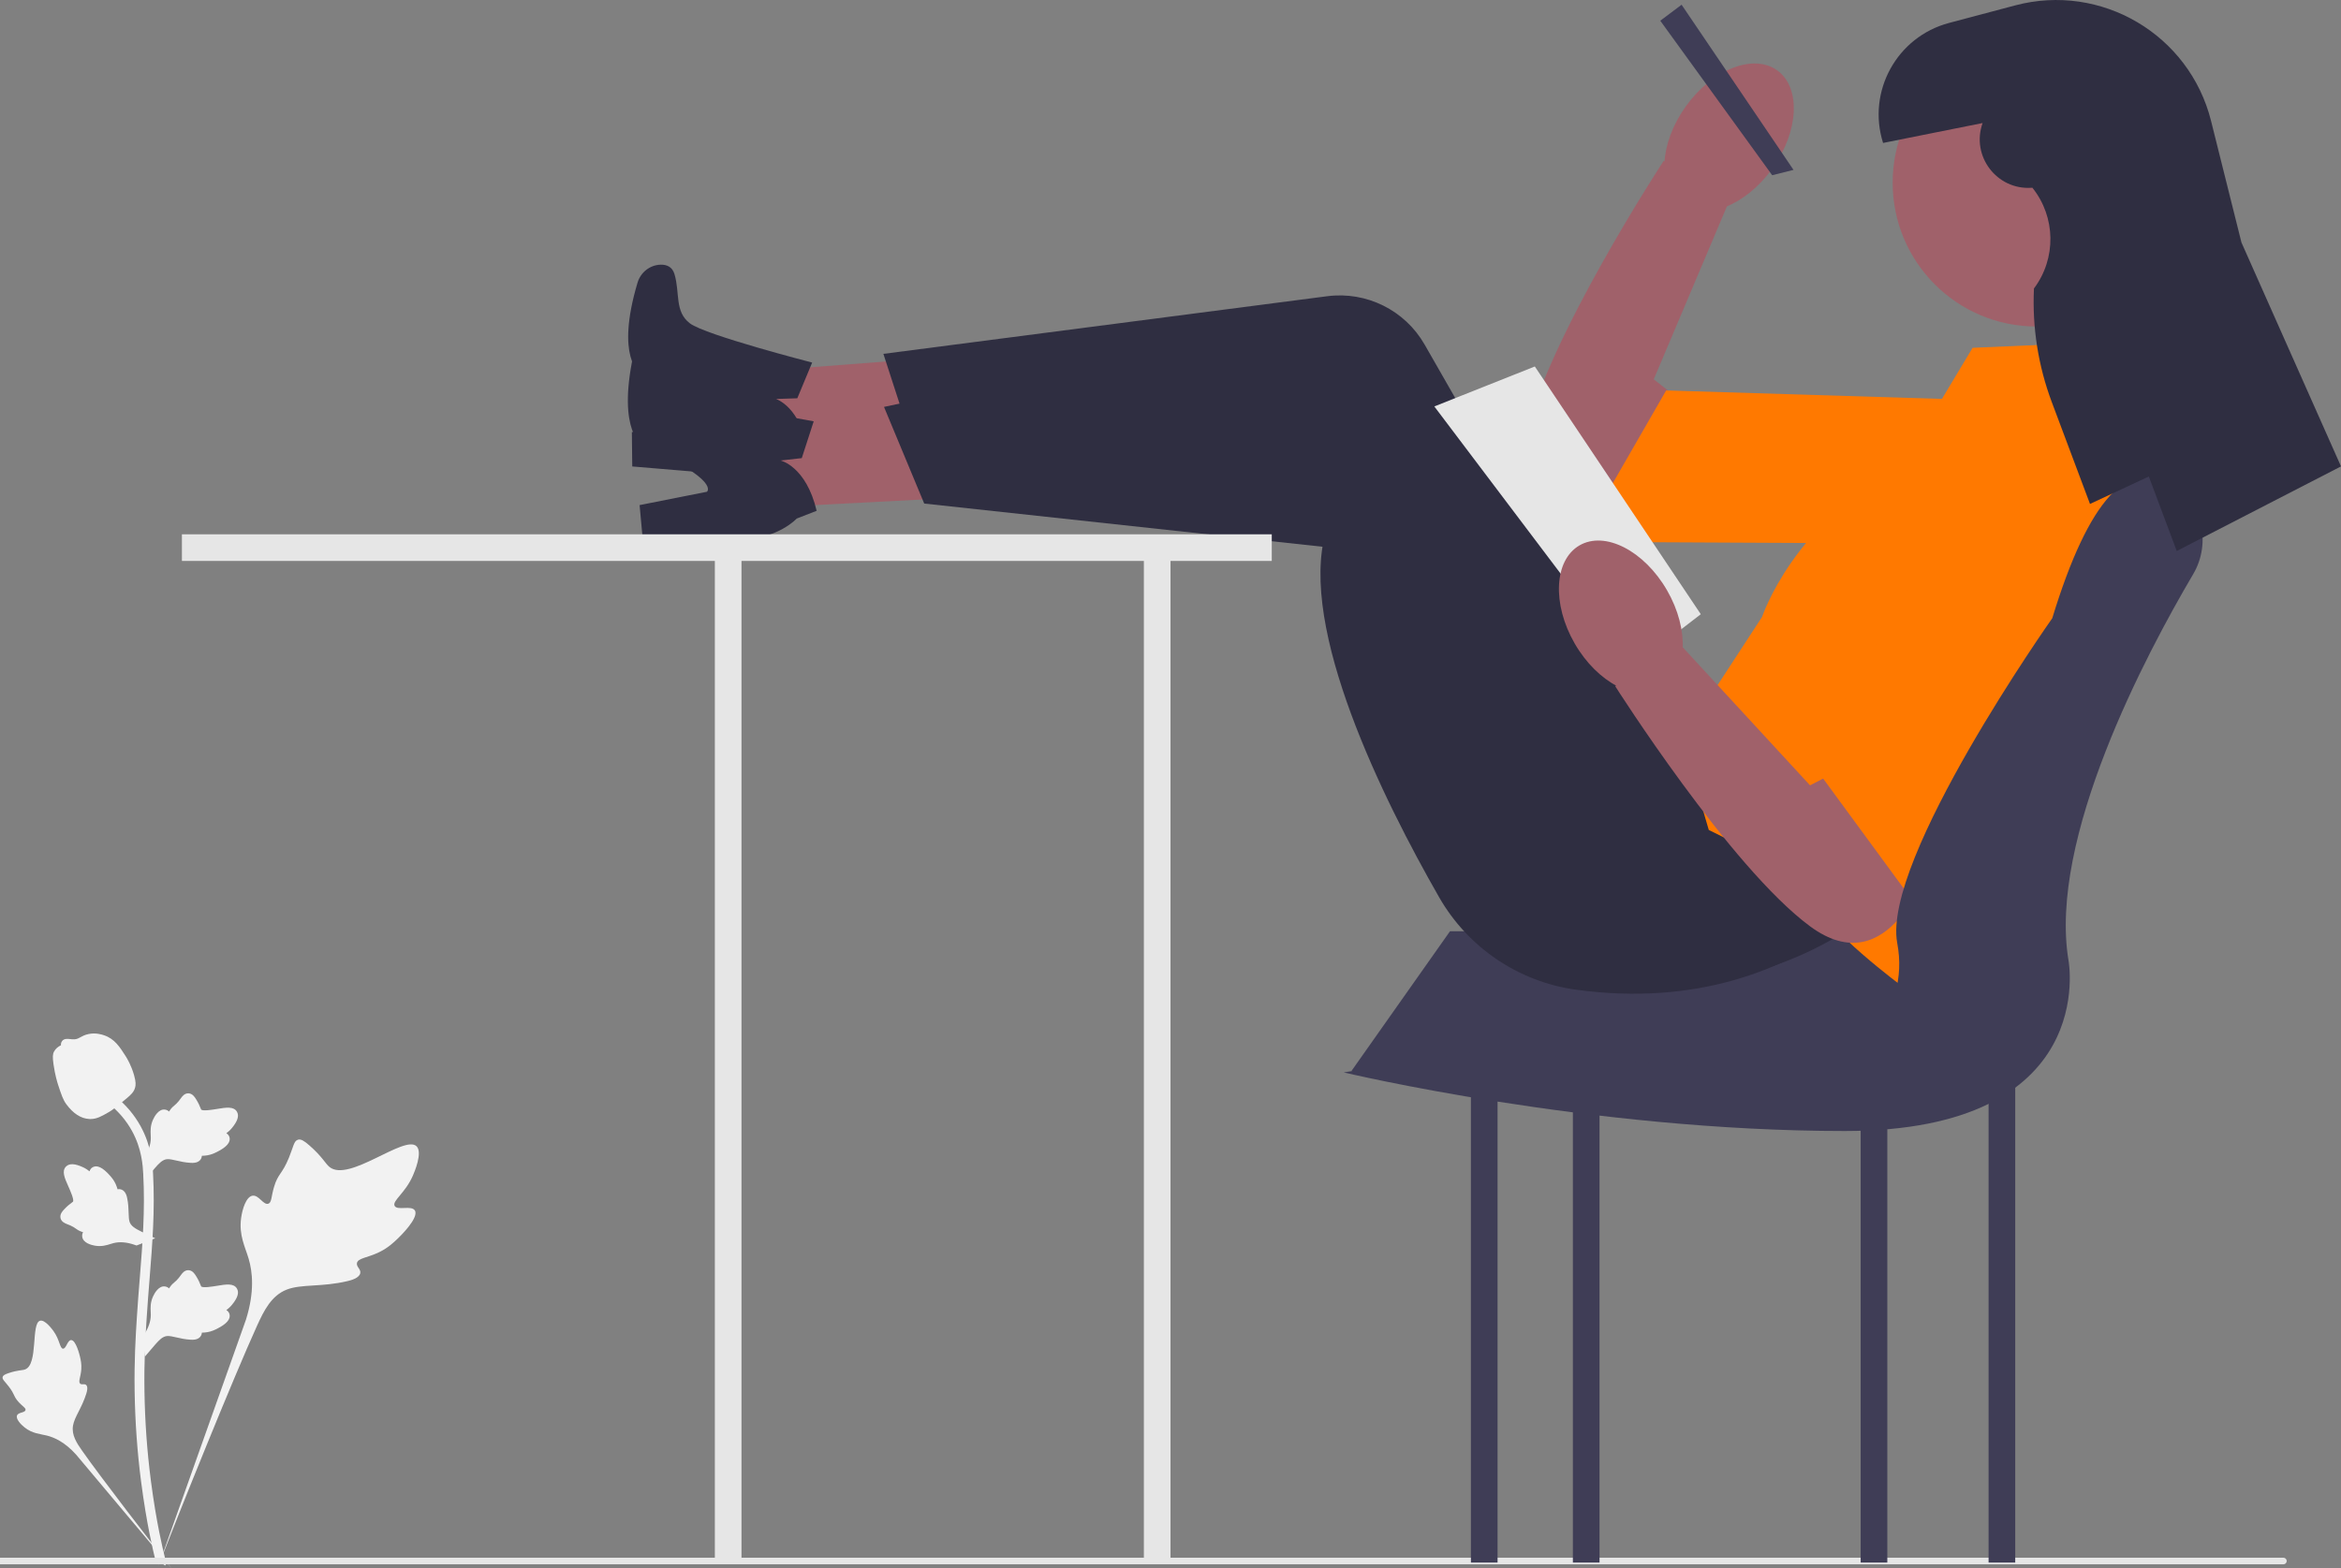 <svg xmlns="http://www.w3.org/2000/svg" width="596.882" height="400.001" viewBox="0 0 596.882 400.001" xmlns:xlink="http://www.w3.org/1999/xlink"><rect x="0" y="0" width="596.882" height="400.001" fill="#808080" stroke="none"/><g><path d="M105.784,308.736c-.844-1.424-4.497,.101-5.168-1.191-.669-1.287,2.724-3.249,4.663-7.73,.35-.808,2.553-5.9,.922-7.472-3.092-2.978-17.24,9.313-22.191,5.29-1.087-.883-1.846-2.645-5.134-5.506-1.308-1.138-2.099-1.652-2.865-1.461-1.086,.271-1.172,1.725-2.337,4.584-1.747,4.287-2.78,4.028-3.798,7.449-.756,2.539-.583,4.016-1.472,4.303-1.258,.407-2.416-2.286-4.011-2.045-1.627,.246-2.611,3.382-2.922,5.73-.583,4.406,1.035,7.313,1.932,10.371,.975,3.322,1.553,8.375-.698,15.528l-22.277,62.766c4.918-12.879,19.158-48.185,25.142-61.305,1.727-3.787,3.635-7.629,7.551-9.145,3.77-1.46,8.949-.588,15.55-2.179,.771-.186,2.911-.73,3.18-1.988,.223-1.04-1.036-1.621-.842-2.595,.259-1.307,2.734-1.323,5.775-2.831,2.144-1.063,3.48-2.328,4.629-3.415,.346-.328,5.495-5.262,4.371-7.157h-0Z" fill="#f2f2f2"/><path d="M18.139,341.778c-.942,.004-1.248,2.236-2.076,2.193-.825-.043-.808-2.275-2.448-4.519-.296-.405-2.159-2.955-3.401-2.608-2.354,.658-.404,11.148-3.806,12.418-.747,.279-1.831,.143-4.184,.931-.936,.314-1.417,.554-1.544,.985-.18,.611,.508,1.073,1.575,2.47,1.6,2.094,1.175,2.527,2.56,4.013,1.028,1.104,1.803,1.445,1.687,1.964-.163,.735-1.819,.526-2.161,1.379-.349,.87,.907,2.257,1.969,3.087,1.994,1.558,3.888,1.602,5.647,2.044,1.912,.48,4.559,1.654,7.42,4.823l24.378,29.044c-4.902-6.13-18.122-23.306-22.835-30.029-1.361-1.941-2.696-3.985-2.31-6.345,.371-2.272,2.293-4.562,3.417-8.261,.131-.432,.481-1.639-.058-2.134-.446-.409-1.095,.041-1.517-.335-.567-.504,.14-1.724,.277-3.651,.097-1.359-.138-2.38-.341-3.258-.061-.265-.997-4.215-2.251-4.21v0Z" fill="#f2f2f2"/><path d="M36.939,345.998l-.568-5.068,.259-.384c1.2-1.777,1.812-3.512,1.819-5.159,.001-.262-.011-.524-.023-.79-.049-1.057-.11-2.371,.575-3.903,.384-.854,1.463-2.831,3.086-2.587,.437,.061,.767,.262,1.018,.497,.037-.059,.075-.117,.115-.181,.505-.771,.905-1.101,1.291-1.419,.296-.245,.602-.497,1.082-1.094,.21-.262,.374-.492,.513-.685,.42-.585,.968-1.282,1.935-1.27,1.033,.049,1.574,.903,1.932,1.468,.64,1.008,.93,1.735,1.122,2.217,.07,.176,.149,.374,.19,.436,.333,.489,3.038,.032,4.057-.135,2.289-.382,4.27-.712,5.087,.732,.585,1.033,.151,2.398-1.33,4.168-.461,.551-.952,.969-1.388,1.297,.361,.215,.684,.546,.815,1.065h0c.308,1.228-.748,2.459-3.137,3.663-.593,.301-1.392,.702-2.512,.896-.527,.091-1.002,.113-1.408,.125-.009,.235-.064,.489-.207,.751-.42,.771-1.293,1.138-2.61,1.05-1.449-.076-2.642-.352-3.694-.595-.919-.21-1.711-.389-2.332-.347-1.153,.093-2.041,1.016-3.083,2.212l-2.603,3.042h-0Z" fill="#f2f2f2"/><path d="M39.572,315.823l-4.758,1.835-.437-.153c-2.023-.71-3.857-.862-5.452-.451-.254,.065-.504,.143-.759,.223-1.01,.315-2.266,.708-3.922,.434-.924-.155-3.11-.697-3.285-2.329-.052-.438,.059-.809,.222-1.111-.066-.021-.133-.042-.204-.065-.874-.293-1.295-.597-1.7-.889-.312-.224-.633-.456-1.332-.769-.307-.137-.571-.237-.793-.322-.672-.258-1.486-.611-1.719-1.549-.215-1.011,.474-1.751,.93-2.241,.813-.875,1.442-1.34,1.86-1.648,.153-.112,.324-.239,.373-.294,.389-.446-.74-2.947-1.159-3.891-.95-2.118-1.772-3.95-.582-5.106,.851-.828,2.282-.754,4.369,.229,.65,.307,1.179,.675,1.607,1.013,.117-.404,.354-.8,.823-1.058h0c1.11-.61,2.569,.099,4.339,2.105,.442,.498,1.033,1.169,1.504,2.203,.221,.487,.363,.941,.478,1.331,.229-.051,.49-.063,.779,.009,.852,.21,1.429,.962,1.678,2.258,.294,1.421,.329,2.645,.362,3.724,.03,.942,.058,1.753,.255,2.344,.382,1.091,1.5,1.717,2.922,2.421l3.603,1.746-0,0Z" fill="#f2f2f2"/><path d="M36.939,300.892l-.568-5.068,.259-.384c1.2-1.777,1.812-3.512,1.819-5.159,.001-.262-.011-.524-.023-.79-.049-1.057-.11-2.371,.575-3.903,.384-.854,1.463-2.831,3.086-2.587,.437,.061,.767,.262,1.018,.497,.037-.059,.075-.117,.115-.181,.505-.771,.905-1.101,1.291-1.419,.296-.245,.602-.497,1.082-1.094,.21-.262,.374-.492,.513-.685,.42-.585,.968-1.282,1.935-1.27,1.033,.049,1.574,.903,1.932,1.468,.64,1.008,.93,1.735,1.122,2.217,.07,.176,.149,.374,.19,.436,.333,.489,3.038,.032,4.057-.135,2.289-.382,4.27-.712,5.087,.732,.585,1.033,.151,2.398-1.33,4.168-.461,.551-.952,.969-1.388,1.297,.361,.215,.684,.546,.815,1.065h0c.308,1.228-.748,2.459-3.137,3.663-.593,.301-1.392,.702-2.512,.896-.527,.091-1.002,.113-1.408,.125-.009,.235-.064,.489-.207,.751-.42,.771-1.293,1.138-2.61,1.05-1.449-.076-2.642-.352-3.694-.595-.919-.21-1.711-.389-2.332-.347-1.153,.093-2.041,1.016-3.083,2.212l-2.603,3.042h-0Z" fill="#f2f2f2"/><path d="M42.124,399.269l-1.062-.666-.257-1.226,.257,1.226-1.238,.142c-.02-.115-.087-.379-.188-.793-.554-2.266-2.244-9.162-3.654-20.023-.984-7.581-1.541-15.376-1.656-23.17-.115-7.807,.255-13.717,.551-18.467,.224-3.583,.496-6.994,.762-10.317,.71-8.878,1.379-17.265,.881-26.55-.11-2.073-.341-6.387-2.862-10.978-1.462-2.663-3.476-5.027-5.987-7.023l1.561-1.963c2.771,2.207,5,4.826,6.623,7.782,2.795,5.09,3.047,9.791,3.168,12.05,.507,9.449-.17,17.916-.887,26.88-.264,3.311-.536,6.708-.759,10.276-.294,4.706-.66,10.565-.546,18.271,.113,7.701,.663,15.4,1.634,22.886,1.392,10.724,3.058,17.517,3.605,19.749,.291,1.192,.352,1.441,.054,1.914v-0Z" fill="#f2f2f2"/><path d="M23.075,285.406c-.103,0-.207-.002-.312-.01-2.134-.115-4.11-1.392-5.875-3.796-.827-1.131-1.251-2.42-2.095-4.992-.131-.396-.767-2.408-1.154-5.176-.253-1.808-.221-2.565,.137-3.233,.398-.744,1.041-1.263,1.766-1.613-.032-.24-.006-.487,.098-.739,.427-1.045,1.563-.908,2.177-.842,.311,.039,.699,.091,1.117,.069,.658-.032,1.012-.228,1.548-.521,.513-.281,1.15-.631,2.096-.825,1.865-.389,3.427,.14,3.942,.313,2.71,.903,4.046,3.01,5.593,5.45,.308,.489,1.367,2.271,2.065,4.713,.504,1.762,.433,2.545,.281,3.128-.308,1.197-1.036,1.882-2.885,3.394-1.931,1.583-2.9,2.376-3.732,2.858-1.937,1.118-3.153,1.821-4.768,1.821v0Z" fill="#f2f2f2"/></g><path d="M583.04,398.13h0c0,.464-.376,.84-.84,.84H0v-1.68H582.2c.464,0,.84,.376,.84,.84Z" fill="#e6e6e6"/><g><g><path d="M414.967,132.595s-31.339,3.769-26.053-21.009c5.286-24.778,35.259-70.545,35.259-70.545l17.009,9.539-19.527,46.158,8.406,6.632-15.094,29.226Z" fill="#a0616a"/><polygon points="517.666 102.43 513.25 138.75 402.592 138.208 424.816 99.583 517.666 102.43" fill="#ff7900"/><ellipse cx="440.857" cy="35.06" rx="21.062" ry="13.588" transform="translate(155.695 373.093) rotate(-54.396)" fill="#a0616a"/></g><rect x="431.611" y="316.316" width="157.624" height="6.794" transform="translate(190.709 830.136) rotate(-90)" fill="#3f3d56"/><rect x="398.999" y="316.316" width="157.624" height="6.794" transform="translate(158.097 797.524) rotate(-90)" fill="#3f3d56"/><rect x="166.639" y="266.719" width="256.819" height="6.794" transform="translate(24.932 565.164) rotate(-90)" fill="#e6e6e6"/><rect x="325.622" y="316.316" width="157.624" height="6.794" transform="translate(84.721 724.147) rotate(-90)" fill="#3f3d56"/><rect x="299.622" y="316.316" width="157.624" height="6.794" transform="translate(58.721 698.147) rotate(-90)" fill="#3f3d56"/><polygon points="500.911 237.504 369.709 237.504 344.541 273.204 475.093 280.987 500.911 237.504" fill="#3f3d56"/><g><g><polygon points="260.667 115.362 261.263 89.472 182.077 95.563 181.672 113.106 260.667 115.362" fill="#a0616a"/><path d="M207.074,92.47l-3.787,9.112-5.439,.174s6.368,1.95,8.138,13.522l-5.226,1.567s-5.019,4.683-14.401,4.228l-25.155-2.104-.097-8.769,17.386-2.009s3.874-2.549-15.303-13.027c0,0-6.353-3.885-.639-23.068,.785-2.637,3.157-4.53,5.908-4.59,1.518-.033,2.94,.512,3.508,2.398,1.445,4.799-.017,9.584,3.955,12.579,3.972,2.996,31.154,9.988,31.154,9.988Z" fill="#2f2e41"/></g><path d="M491.092,214.34s-27.322,46.469-89.145,38.095c-14.712-1.993-27.656-10.74-35.03-23.626-14.253-24.906-35.896-68.515-28.88-93.209l-104.562-19.956-8.238-25.394,113.163-14.7c10.01-1.3,19.815,3.567,24.83,12.327l55.124,96.268,16.433,1.794,56.305,28.401Z" fill="#2f2e41"/></g><g><g><polygon points="262.731 125.96 261.242 100.106 182.803 112.548 183.811 130.067 262.731 125.96" fill="#a0616a"/><path d="M207.471,107.454l-3.042,9.387-5.408,.611s6.505,1.432,9.199,12.824l-5.083,1.982s-4.626,5.071-14.014,5.373l-25.243-.074-.802-8.733,17.168-3.401s3.656-2.852-16.302-11.753c0,0-6.645-3.361-2.493-22.942,.571-2.691,2.783-4.77,5.519-5.05,1.51-.155,2.972,.274,3.69,2.108,1.827,4.667,.754,9.554,4.954,12.22,4.2,2.667,31.856,7.45,31.856,7.45Z" fill="#2f2e41"/></g><path d="M500.372,206.08s-23.495,48.517-85.792,45.143c-14.825-.803-28.43-8.48-36.817-20.731-16.211-23.678-41.292-65.405-36.285-90.583l-105.829-11.479-10.255-24.649,111.613-23.756c9.873-2.101,20.038,1.962,25.742,10.289l62.691,91.521,16.524,.466,58.408,23.779Z" fill="#2f2e41"/></g><polygon points="428.754 1.206 423.319 5.283 451.854 44.689 457.289 43.33 428.754 1.206" fill="#3f3d56"/><path d="M502.949,88.712l31.253-1.359,13.588,61.147s-28.535,107.348-62.506,103.271c0,0-21.062-15.627-21.062-21.062s-28.535-19.024-28.535-19.024l-6.794-23.1,20.382-31.253s8.153-24.459,35.33-38.047l18.344-30.574Z" fill="#ff7900"/><polygon points="324.263 136.271 46.382 136.271 46.382 143.066 182.265 143.066 182.265 398.526 189.059 398.526 189.059 143.066 324.263 143.066 324.263 136.271" fill="#e6e6e6"/><circle cx="519.255" cy="46.589" r="36.688" fill="#a0616a"/><polygon points="391.332 93.468 365.707 103.659 415.984 170.242 433.649 156.654 391.332 93.468" fill="#e6e6e6"/><g><path d="M491.399,221.198s-9.512,30.098-29.894,15.049-49.683-61.249-49.683-61.249l15.712-11.55,33.971,36.849,9.512-4.916,20.382,25.818Z" fill="#a0616a"/><polygon points="506.346 115.21 537.599 134.233 491.399 234.787 461.505 194.022 506.346 115.21" fill="#ff7900"/><ellipse cx="413.266" cy="157.333" rx="13.588" ry="21.062" transform="translate(-23.299 227.712) rotate(-30)" fill="#a0616a"/></g><path d="M523.267,157.67c9.416-30.869,19.52-40.637,30.144-34.521,8.086,4.655,10.52,15.252,5.781,23.289-12.079,20.487-36.97,67.428-31.785,98.539,0,0,8.153,43.483-57.071,43.483-65.224,0-127.73-14.947-127.73-14.947l33.971-5.435,77.254,5.518c17.651,1.261,32.527-13.842,30.169-31.379-.078-.579-.17-1.164-.278-1.756-3.873-21.301,39.545-82.79,39.545-82.79Z" fill="#3f3d56"/></g><path d="M505.504,31.38c-2.997,8.392,3.588,17.106,12.48,16.513l.212-.014h0c5.977,7.471,6.142,18.04,.401,25.694h0c-.472,9.865,1.074,19.723,4.542,28.971l9.744,25.983,15-7,7.118,19,41.882-21.575-25.383-57.111-7.746-30.984c-5.511-22.044-27.997-35.313-49.958-29.479l-16.849,4.475c-13.311,3.536-20.972,17.472-16.825,30.605v0l25.383-5.077" fill="#2f2e41"/></svg>